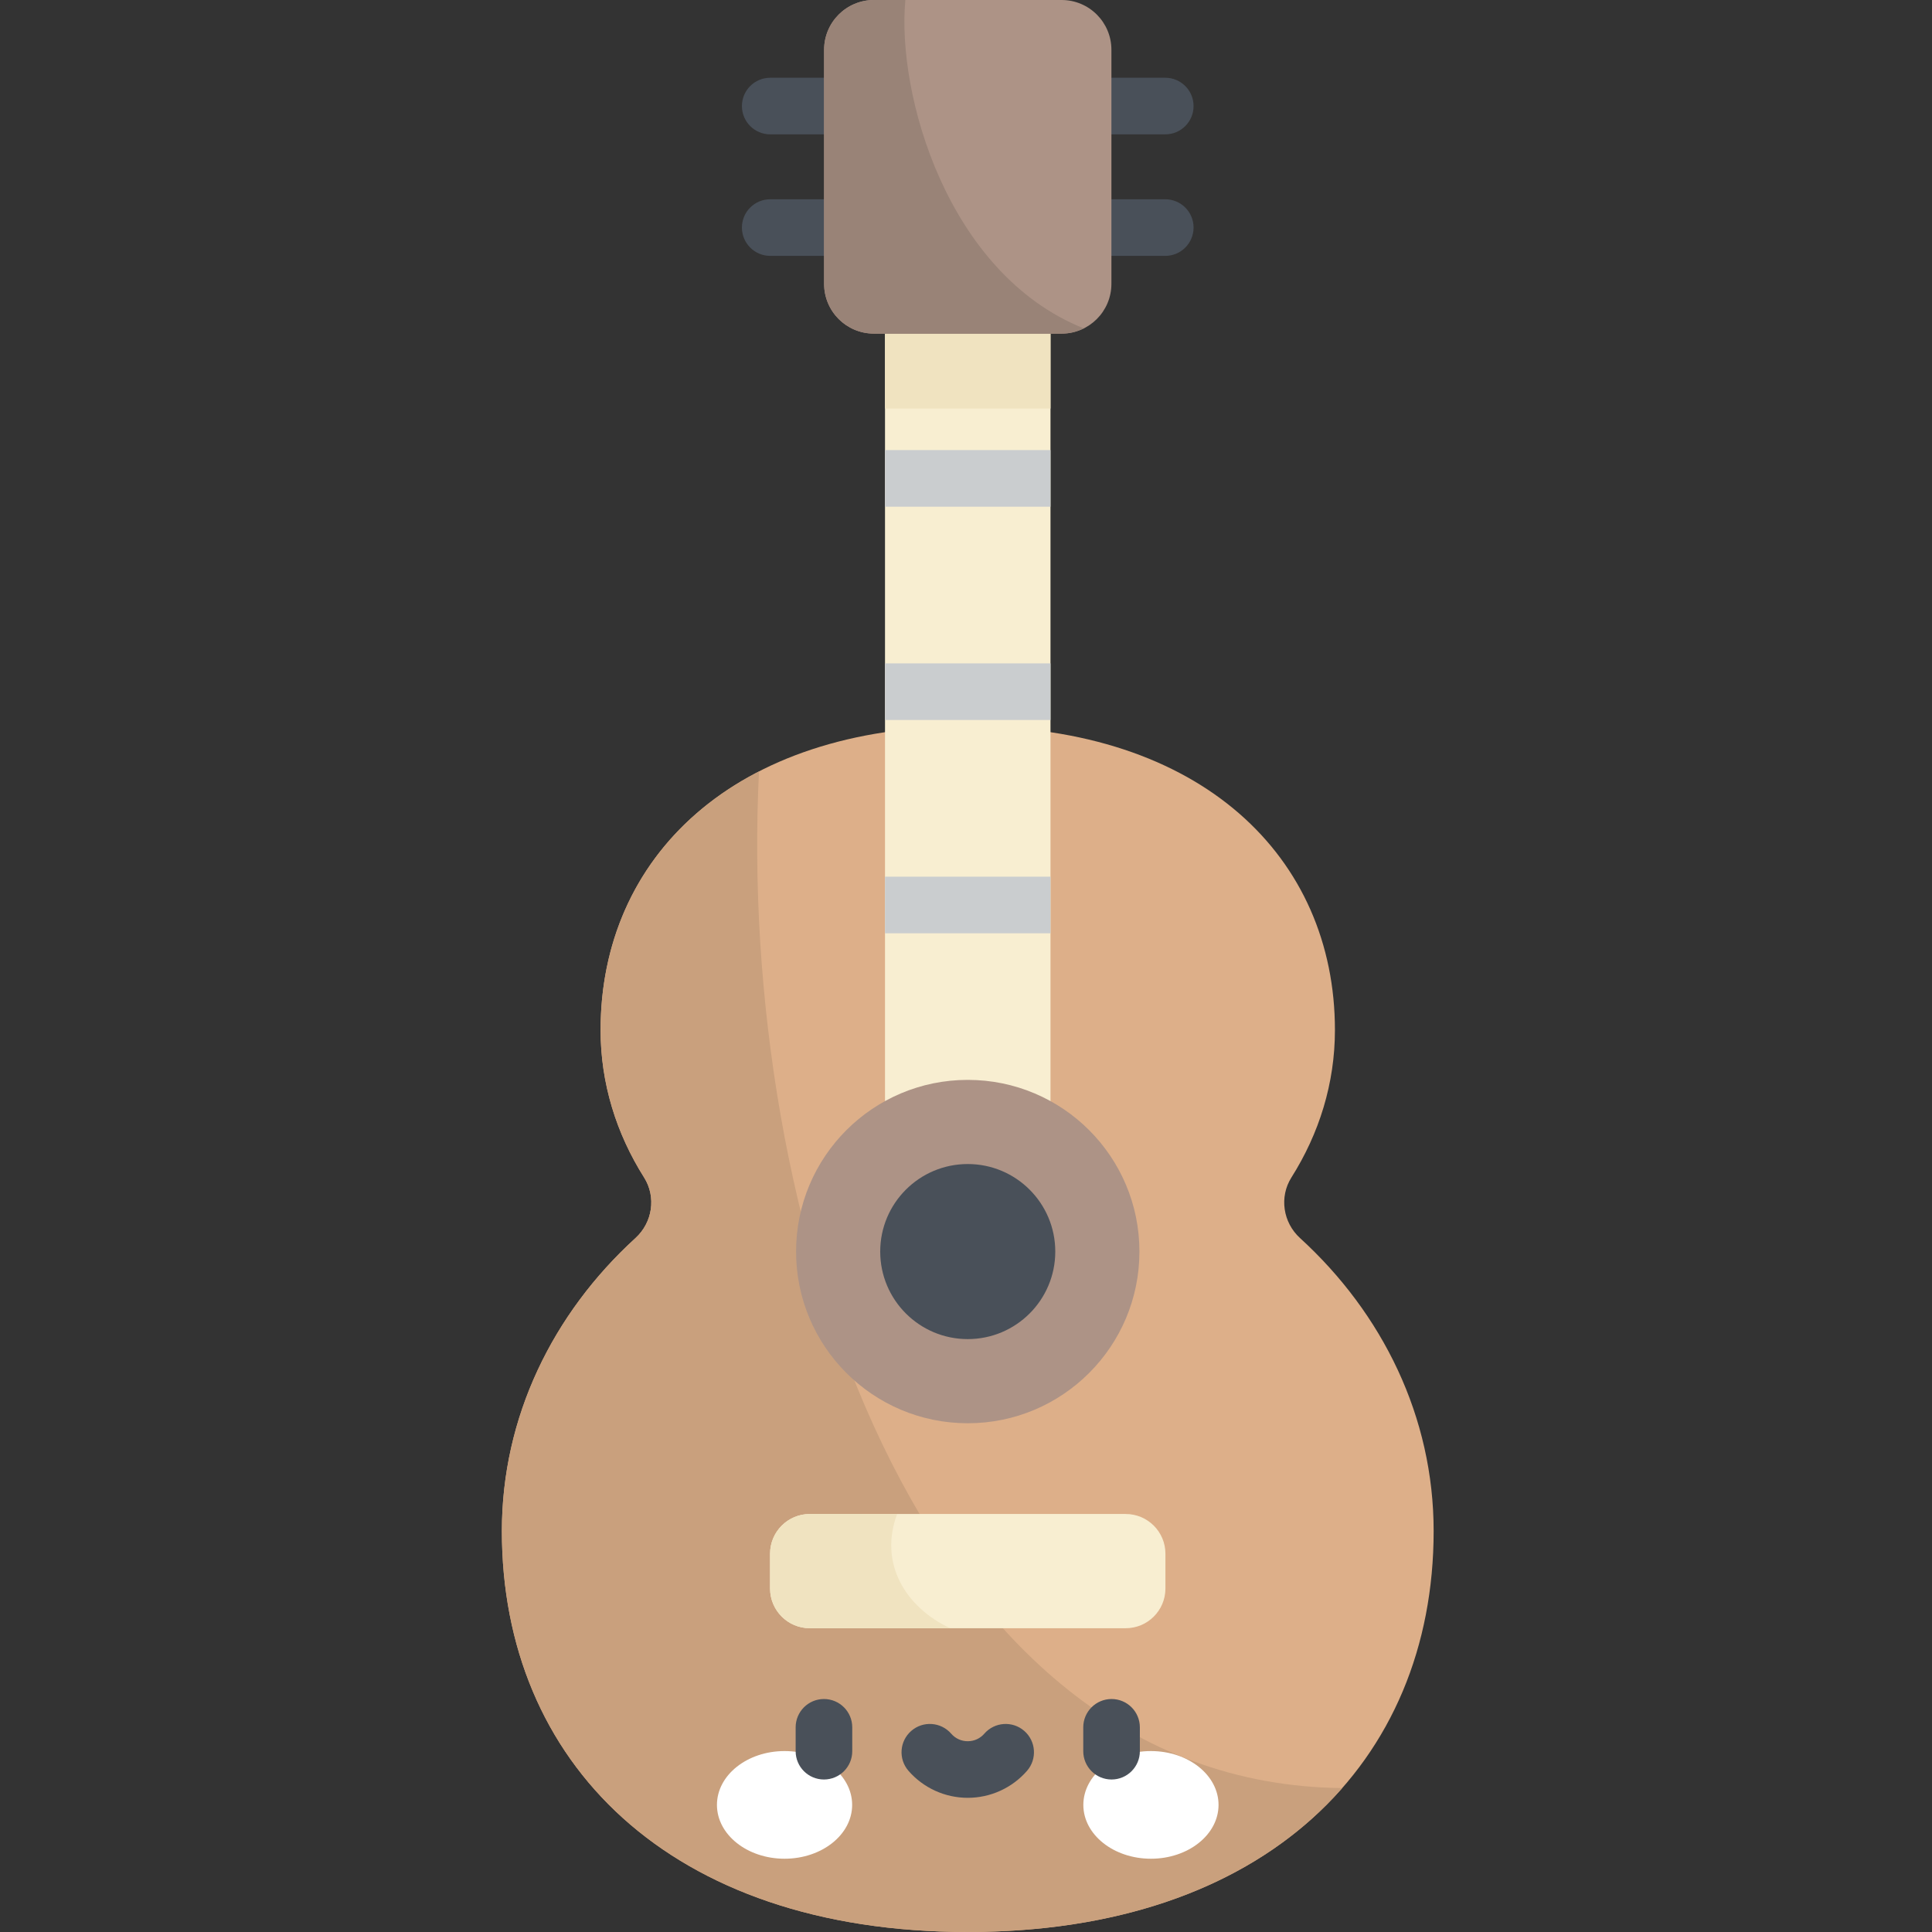 <svg height="512pt" viewBox="-133 0 512 512" width="512pt" xmlns="http://www.w3.org/2000/svg"><rect x="-133" y="0" width="512" height="512" fill="#333333" stroke="none"/><path d="m211.516 328.094c-4.516-4.117-5.539-10.883-2.277-16.051 7.352-11.637 11.531-24.938 11.531-39.074 0-45.715-35.27-80.508-97.305-80.508s-97.305 34.793-97.305 80.508c0 14.137 4.18 27.438 11.531 39.074 3.262 5.168 2.238 11.934-2.277 16.051-21.898 19.992-35.414 47.406-35.414 77.652 0 61.188 44.395 106.254 123.465 106.254 79.07 0 123.465-45.066 123.465-106.254 0-30.246-13.516-57.66-35.414-77.652zm0 0" fill="#ddaf89"/><path d="m222.699 473.855c-113.219-1.07-160.406-152.473-154.555-269.41-27.211 13.969-41.984 38.953-41.984 68.523 0 14.137 4.18 27.438 11.527 39.074 3.266 5.168 2.242 11.934-2.273 16.051-21.902 19.992-35.414 47.406-35.414 77.652 0 61.188 44.395 106.254 123.465 106.254 44.801 0 78.469-14.473 99.234-38.145zm0 0" fill="#c9a07d"/><path d="m101.535 88.41h43.859v231.844h-43.859zm0 0" fill="#f8eed1"/><path d="m101.535 88.41h43.859v19.859h-43.859zm0 0" fill="#f0e3c0"/><path d="m175.812 67.809h-104.695c-4.145 0-7.5-3.359-7.5-7.5 0-4.145 3.355-7.5 7.5-7.5h104.691c4.145 0 7.5 3.355 7.5 7.5.004 4.141-3.355 7.5-7.496 7.5zm0 0" fill="#495059"/><path d="m175.812 35.605h-104.695c-4.145 0-7.5-3.359-7.5-7.5 0-4.145 3.355-7.5 7.5-7.5h104.691c4.145 0 7.5 3.355 7.5 7.5.004 4.141-3.355 7.5-7.496 7.5zm0 0" fill="#495059"/><path d="m148.34 0h-49.75c-7.289 0-13.195 5.906-13.195 13.195v62.023c0 7.285 5.906 13.195 13.195 13.195h49.75c7.289 0 13.195-5.91 13.195-13.195v-62.023c0-7.289-5.906-13.195-13.195-13.195zm0 0" fill="#ad9386"/><path d="m98.59 88.41h49.75c2.109 0 4.094-.504 5.863-1.387-36.203-14.504-49.613-62.117-47.273-87.023h-8.34c-7.289 0-13.195 5.906-13.195 13.195v62.023c0 7.285 5.906 13.191 13.195 13.191zm0 0" fill="#998377"/><path d="m168.961 331.676c0 25.129-20.371 45.5-45.496 45.5-25.129 0-45.496-20.371-45.496-45.5 0-25.125 20.367-45.496 45.496-45.496 25.125 0 45.496 20.371 45.496 45.496zm0 0" fill="#ad9386"/><path d="m165.32 401.223h-83.715c-5.816 0-10.531 4.715-10.531 10.535v9.207c0 5.816 4.715 10.531 10.531 10.531h83.715c5.816 0 10.531-4.715 10.531-10.531v-9.207c0-5.82-4.715-10.535-10.531-10.535zm0 0" fill="#f8eed1"/><path d="m146.66 331.676c0 12.812-10.387 23.199-23.195 23.199-12.812 0-23.199-10.387-23.199-23.199 0-12.809 10.387-23.195 23.199-23.195 12.809 0 23.195 10.387 23.195 23.195zm0 0" fill="#495059"/><path d="m92.828 478.316c0-7.879-8.02-14.266-17.914-14.266-9.895 0-17.914 6.387-17.914 14.266s8.02 14.266 17.914 14.266c9.895 0 17.914-6.387 17.914-14.266zm0 0" fill="#fff"/><path d="m189.926 478.316c0-7.879-8.02-14.266-17.914-14.266-9.891 0-17.914 6.387-17.914 14.266s8.023 14.266 17.914 14.266c9.895 0 17.914-6.387 17.914-14.266zm0 0" fill="#fff"/><g fill="#495059"><path d="m85.355 471.586c-4.145 0-7.5-3.359-7.5-7.5v-6.328c0-4.141 3.355-7.5 7.5-7.5 4.141 0 7.5 3.359 7.5 7.5v6.328c0 4.141-3.359 7.5-7.5 7.5zm0 0"/><path d="m161.574 471.586c-4.145 0-7.5-3.359-7.5-7.5v-6.328c0-4.141 3.355-7.5 7.5-7.5 4.141 0 7.5 3.359 7.5 7.5v6.328c0 4.141-3.359 7.5-7.5 7.5zm0 0"/><path d="m123.465 476.441c-6.02 0-11.742-2.605-15.703-7.148-2.723-3.125-2.395-7.863.73-10.582 3.121-2.723 7.859-2.395 10.582.727 1.125 1.293 2.684 2.004 4.391 2.004 1.707 0 3.266-.711 4.391-2.004 2.723-3.121 7.461-3.449 10.582-.727 3.125 2.719 3.449 7.457.73 10.582-3.961 4.543-9.684 7.148-15.703 7.148zm0 0"/></g><path d="m101.531 232.328h43.863v15h-43.863zm0 0" fill="#cacdcf"/><path d="m101.531 175.805h43.863v15h-43.863zm0 0" fill="#cacdcf"/><path d="m101.531 119.281h43.863v15h-43.863zm0 0" fill="#cacdcf"/><path d="m81.609 401.223c-5.82 0-10.535 4.715-10.535 10.535v9.207c0 5.816 4.715 10.531 10.535 10.531h37.203c-11.691-5.445-19.004-17.086-14.059-30.273zm0 0" fill="#f0e3c0"/></svg>